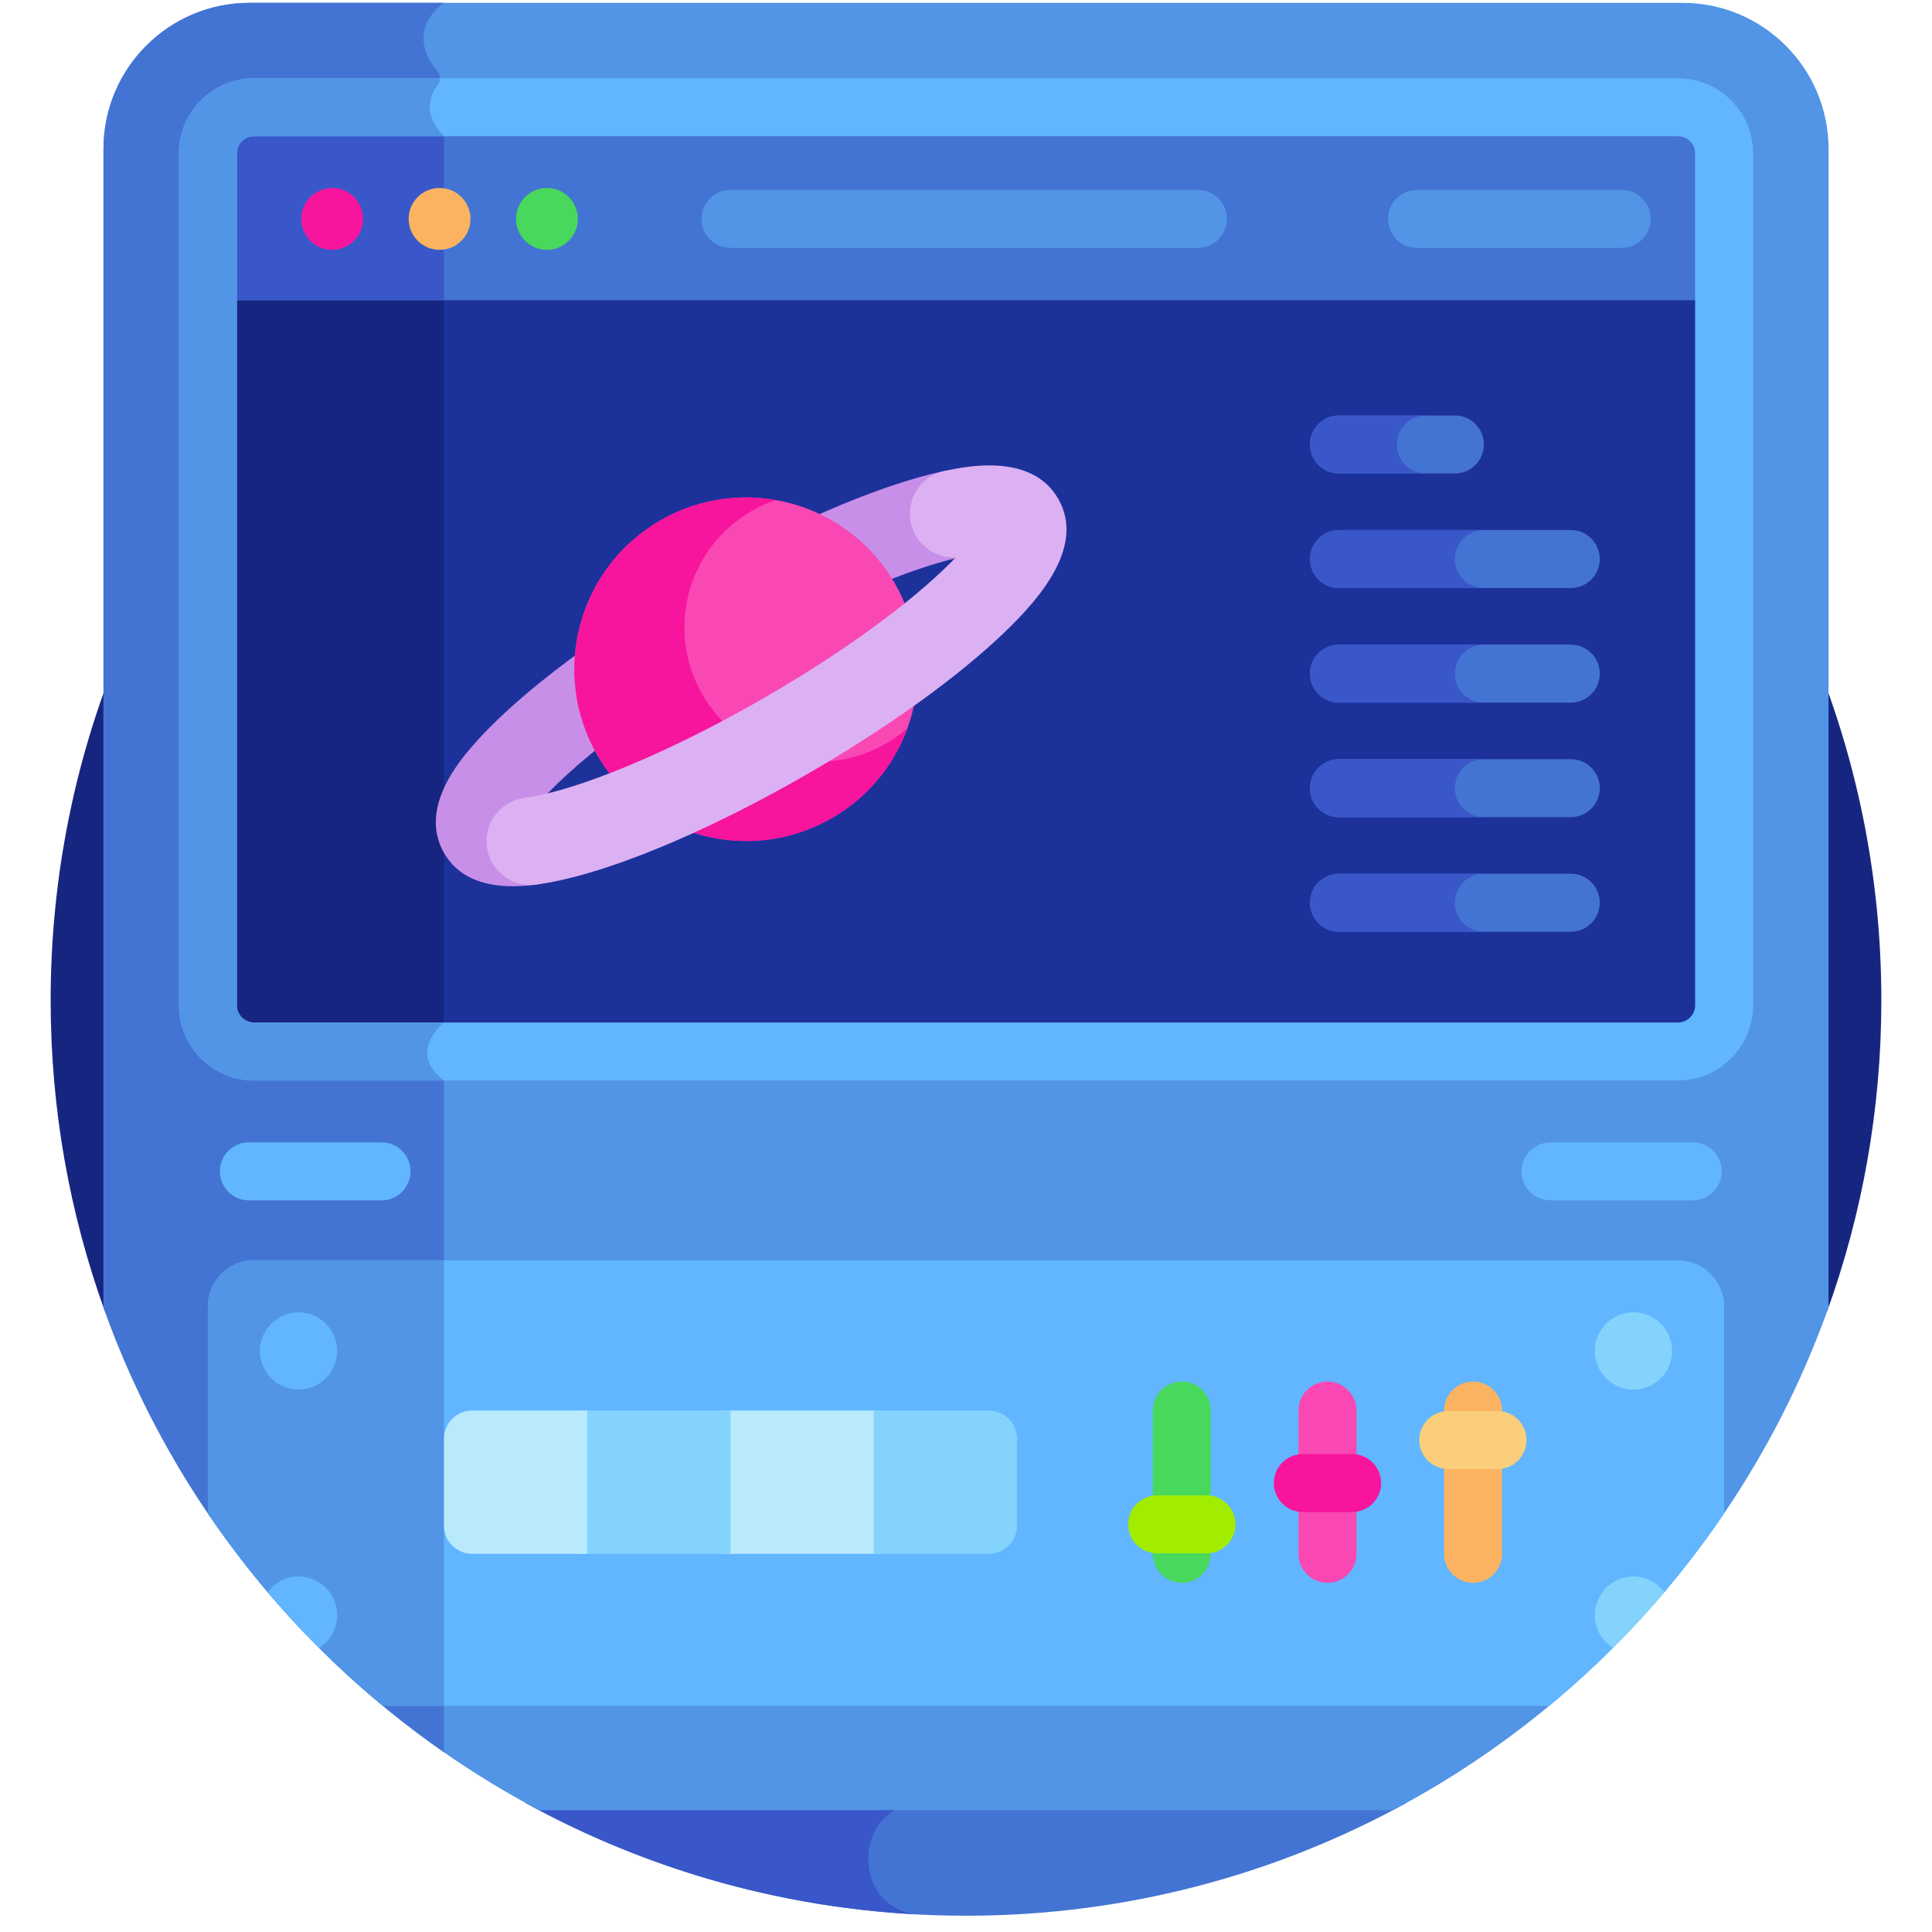 <svg width="101" height="101" viewBox="0 0 101 101" fill="none" xmlns="http://www.w3.org/2000/svg">
<g clip-path="url(#clip0_1_478)">
<path d="M95.521 68.542C97.352 63.47 98.352 58.001 98.352 52.298C98.352 25.87 76.927 4.446 50.5 4.446C24.073 4.446 2.648 25.87 2.648 52.298C2.648 58.001 3.648 63.47 5.479 68.542H95.521Z" fill="#162680"/>
<path d="M27.432 94.229C34.274 98.001 42.135 100.149 50.5 100.149C58.865 100.149 66.726 98.001 73.568 94.229H27.432Z" fill="#4374D3"/>
<path d="M48.161 100.093C44.361 99.91 44.522 94.229 48.326 94.229H27.432C33.917 97.804 41.319 99.92 49.198 100.13C48.851 100.121 48.506 100.11 48.161 100.093Z" fill="#3957C9"/>
<path d="M95.591 60.427V7.785C95.591 3.568 92.172 0.149 87.955 0.149H13.045C8.828 0.149 5.41 3.568 5.41 7.785V68.347C9.45 79.697 17.653 89.071 28.183 94.633H72.817C83.347 89.071 91.55 79.697 95.59 68.347V60.427H95.591Z" fill="#5294E5"/>
<path d="M22.875 4.451C23.045 4.226 23.033 3.917 22.855 3.7C21.054 1.512 23.21 0.149 23.21 0.149H13.045C8.828 0.149 5.41 3.568 5.41 7.785V68.347C8.789 77.84 15.081 85.949 23.21 91.603V7.122C22.052 5.963 22.491 4.961 22.875 4.451Z" fill="#4374D3"/>
<path d="M90.133 68.299C90.133 66.965 89.052 65.884 87.719 65.884H13.281C11.948 65.884 10.867 66.965 10.867 68.299V79.118C13.424 82.89 16.506 86.278 20.008 89.176H80.992C84.494 86.278 87.576 82.89 90.134 79.118V68.299H90.133Z" fill="#61B6FF"/>
<path d="M23.21 65.884H13.281C11.948 65.884 10.867 66.965 10.867 68.299V79.118C13.424 82.89 16.506 86.278 20.008 89.176H23.211V65.884H23.21Z" fill="#5294E5"/>
<path d="M13.281 54.97H87.719C89.052 54.97 90.133 53.889 90.133 52.556V8.021C90.133 6.688 89.052 5.606 87.719 5.606H13.281C11.948 5.606 10.867 6.688 10.867 8.021V52.556C10.867 53.889 11.948 54.97 13.281 54.97Z" fill="#1D319B"/>
<path d="M23.21 5.606H13.281C11.948 5.606 10.867 6.688 10.867 8.021V52.556C10.867 53.889 11.948 54.97 13.281 54.97H23.21V5.606Z" fill="#162680"/>
<path d="M87.719 5.606H13.281C11.948 5.606 10.867 6.688 10.867 8.021V15.694H90.133V8.021C90.133 6.688 89.052 5.606 87.719 5.606Z" fill="#4374D3"/>
<path d="M23.21 5.606H13.281C11.948 5.606 10.867 6.688 10.867 8.021V15.694H23.21V5.606Z" fill="#3957C9"/>
<path d="M88.496 62.752H81.056C80.218 62.752 79.54 62.073 79.54 61.236C79.54 60.398 80.218 59.72 81.056 59.72H88.496C89.333 59.72 90.012 60.398 90.012 61.236C90.012 62.073 89.333 62.752 88.496 62.752Z" fill="#61B6FF"/>
<path d="M84.776 12.96H74.079C73.242 12.96 72.563 12.281 72.563 11.444C72.563 10.606 73.242 9.928 74.079 9.928H84.776C85.613 9.928 86.292 10.606 86.292 11.444C86.292 12.281 85.613 12.96 84.776 12.96Z" fill="#5294E5"/>
<path d="M62.626 12.96H38.189C37.352 12.96 36.673 12.281 36.673 11.444C36.673 10.606 37.352 9.928 38.189 9.928H62.626C63.464 9.928 64.142 10.606 64.142 11.444C64.142 12.281 63.463 12.96 62.626 12.96Z" fill="#5294E5"/>
<path d="M19.944 62.752H13.01C12.172 62.752 11.494 62.073 11.494 61.236C11.494 60.398 12.172 59.72 13.01 59.72H19.944C20.781 59.72 21.46 60.398 21.46 61.236C21.46 62.073 20.781 62.752 19.944 62.752Z" fill="#61B6FF"/>
<path d="M37.706 73.741H46.075V81.23H37.706V73.741Z" fill="#B9E9FD"/>
<path d="M15.606 72.647C14.502 72.647 13.588 71.746 13.588 70.626C13.588 69.338 14.771 68.394 16.003 68.643C16.962 68.838 17.627 69.669 17.627 70.626C17.627 71.748 16.713 72.647 15.606 72.647Z" fill="#61B6FF"/>
<path d="M85.391 72.647C84.272 72.647 83.371 71.728 83.371 70.626C83.371 69.316 84.579 68.398 85.787 68.643C86.773 68.843 87.415 69.702 87.415 70.626C87.415 71.737 86.502 72.647 85.391 72.647Z" fill="#83D3FC"/>
<path d="M85.787 82.453C84.549 82.203 83.372 83.155 83.372 84.436C83.372 85.167 83.757 85.793 84.323 86.147C85.259 85.212 86.153 84.237 87.009 83.227C86.72 82.841 86.294 82.556 85.787 82.453Z" fill="#83D3FC"/>
<path d="M17.365 13.061C16.473 13.061 15.748 12.336 15.748 11.444C15.748 10.402 16.709 9.663 17.681 9.858C18.483 10.03 18.982 10.715 18.982 11.444C18.981 12.328 18.258 13.061 17.365 13.061Z" fill="#F6159C"/>
<path d="M22.979 13.061C22.095 13.061 21.363 12.343 21.363 11.444C21.363 10.559 22.081 9.827 22.979 9.827C23.881 9.827 24.596 10.563 24.596 11.444C24.596 12.331 23.871 13.061 22.979 13.061Z" fill="#FBB362"/>
<path d="M28.594 13.061C27.716 13.061 26.977 12.348 26.977 11.444C26.977 10.542 27.709 9.827 28.594 9.827C29.488 9.827 30.21 10.551 30.21 11.444C30.21 11.868 30.039 12.286 29.737 12.586C29.428 12.895 29.009 13.061 28.594 13.061Z" fill="#48D85C"/>
<path d="M16.003 82.453C15.208 82.293 14.44 82.628 13.991 83.227C14.847 84.236 15.741 85.212 16.677 86.147C17.246 85.79 17.628 85.159 17.628 84.436C17.627 83.478 16.96 82.648 16.003 82.453Z" fill="#61B6FF"/>
<path d="M61.784 82.746C60.947 82.746 60.269 82.068 60.269 81.23V73.741C60.269 72.903 60.947 72.225 61.784 72.225C62.622 72.225 63.3 72.903 63.3 73.741V81.23C63.3 82.068 62.622 82.746 61.784 82.746Z" fill="#48D85C"/>
<path d="M69.397 82.746C68.559 82.746 67.881 82.068 67.881 81.23V73.741C67.881 72.903 68.559 72.225 69.397 72.225C70.234 72.225 70.912 72.903 70.912 73.741V81.23C70.912 82.068 70.234 82.746 69.397 82.746Z" fill="#F948B4"/>
<path d="M77.01 82.746C76.172 82.746 75.494 82.068 75.494 81.23V73.741C75.494 72.903 76.172 72.225 77.01 72.225C77.847 72.225 78.525 72.903 78.525 73.741V81.23C78.525 82.068 77.847 82.746 77.01 82.746Z" fill="#FBB362"/>
<path d="M78.289 76.798H75.713C74.875 76.798 74.197 76.119 74.197 75.282C74.197 74.445 74.875 73.766 75.713 73.766H78.289C79.127 73.766 79.805 74.445 79.805 75.282C79.805 76.119 79.127 76.798 78.289 76.798Z" fill="#FACE7A"/>
<path d="M70.685 79.046H68.109C67.271 79.046 66.593 78.367 66.593 77.531C66.593 76.693 67.271 76.014 68.109 76.014H70.685C71.523 76.014 72.201 76.693 72.201 77.531C72.201 78.367 71.523 79.046 70.685 79.046Z" fill="#F6159C"/>
<path d="M63.072 81.205H60.496C59.658 81.205 58.98 80.526 58.98 79.689C58.98 78.851 59.658 78.173 60.496 78.173H63.072C63.909 78.173 64.588 78.851 64.588 79.689C64.588 80.526 63.909 81.205 63.072 81.205Z" fill="#A2EC00"/>
<path d="M76.057 24.752H69.998C69.161 24.752 68.482 24.074 68.482 23.236C68.482 22.399 69.161 21.721 69.998 21.721H76.057C76.895 21.721 77.573 22.399 77.573 23.236C77.573 24.074 76.895 24.752 76.057 24.752Z" fill="#4374D3"/>
<path d="M73.027 23.236C73.027 22.399 73.706 21.721 74.543 21.721H69.998C69.161 21.721 68.482 22.399 68.482 23.236C68.482 24.074 69.161 24.752 69.998 24.752H74.543C73.706 24.752 73.027 24.074 73.027 23.236Z" fill="#3957C9"/>
<path d="M82.117 30.741H69.998C69.161 30.741 68.482 30.063 68.482 29.225C68.482 28.388 69.161 27.71 69.998 27.71H82.117C82.954 27.71 83.632 28.388 83.632 29.225C83.632 30.063 82.954 30.741 82.117 30.741Z" fill="#4374D3"/>
<path d="M82.117 36.731H69.998C69.161 36.731 68.482 36.052 68.482 35.215C68.482 34.377 69.161 33.699 69.998 33.699H82.117C82.954 33.699 83.632 34.377 83.632 35.215C83.632 36.052 82.954 36.731 82.117 36.731Z" fill="#4374D3"/>
<path d="M82.117 42.72H69.998C69.161 42.72 68.482 42.041 68.482 41.204C68.482 40.366 69.161 39.688 69.998 39.688H82.117C82.954 39.688 83.632 40.366 83.632 41.204C83.632 42.041 82.954 42.72 82.117 42.72Z" fill="#4374D3"/>
<path d="M82.117 48.709H69.998C69.161 48.709 68.482 48.03 68.482 47.193C68.482 46.355 69.161 45.677 69.998 45.677H82.117C82.954 45.677 83.632 46.355 83.632 47.193C83.632 48.03 82.954 48.709 82.117 48.709Z" fill="#4374D3"/>
<path d="M76.057 29.226C76.057 28.388 76.736 27.71 77.573 27.71H69.998C69.161 27.71 68.482 28.388 68.482 29.226C68.482 30.063 69.161 30.742 69.998 30.742H77.573C76.736 30.741 76.057 30.063 76.057 29.226Z" fill="#3957C9"/>
<path d="M76.057 35.215C76.057 34.377 76.736 33.699 77.573 33.699H69.998C69.161 33.699 68.482 34.377 68.482 35.215C68.482 36.052 69.161 36.731 69.998 36.731H77.573C76.736 36.731 76.057 36.052 76.057 35.215Z" fill="#3957C9"/>
<path d="M76.057 41.204C76.057 40.366 76.736 39.688 77.573 39.688H69.998C69.161 39.688 68.482 40.366 68.482 41.204C68.482 42.041 69.161 42.72 69.998 42.72H77.573C76.736 42.72 76.057 42.041 76.057 41.204Z" fill="#3957C9"/>
<path d="M76.057 47.193C76.057 46.355 76.736 45.677 77.573 45.677H69.998C69.161 45.677 68.482 46.355 68.482 47.193C68.482 48.03 69.161 48.709 69.998 48.709H77.573C76.736 48.709 76.057 48.03 76.057 47.193Z" fill="#3957C9"/>
<path d="M26.811 46.33C25.088 46.33 23.883 45.75 23.218 44.6C21.839 42.212 24.117 39.651 24.865 38.81C26.209 37.299 28.24 35.56 30.739 33.78C31.769 33.047 33.197 33.286 33.931 34.316C34.664 35.346 34.424 36.775 33.394 37.508C30.806 39.352 29.243 40.796 28.355 41.777C29.205 42.021 29.871 42.748 29.993 43.68C30.156 44.934 29.273 46.083 28.02 46.246C27.593 46.302 27.189 46.33 26.811 46.33Z" fill="#C78FE8"/>
<path d="M42.883 31.66C42.018 31.66 41.191 31.167 40.804 30.331C40.274 29.184 40.773 27.823 41.921 27.293C44.77 25.975 47.349 25.051 49.379 24.62C50.614 24.357 51.831 25.147 52.093 26.383C52.355 27.62 51.566 28.835 50.33 29.098C48.654 29.453 46.349 30.288 43.842 31.448C43.531 31.591 43.204 31.66 42.883 31.66Z" fill="#C78FE8"/>
<path d="M46.781 30.497C44.301 26.202 38.81 24.73 34.516 27.21C30.221 29.69 28.749 35.181 31.229 39.476C33.709 43.77 39.2 45.241 43.495 42.762C47.789 40.282 49.26 34.791 46.781 30.497Z" fill="#F948B4"/>
<path d="M46.308 38.877C42.951 40.816 38.658 39.665 36.719 36.307C34.78 32.95 35.931 28.657 39.289 26.718C39.699 26.481 40.125 26.291 40.557 26.144C38.552 25.791 36.417 26.114 34.516 27.211C30.222 29.69 28.75 35.182 31.23 39.477C33.709 43.771 39.201 45.243 43.495 42.763C45.396 41.666 46.742 39.978 47.44 38.065C47.096 38.367 46.72 38.64 46.308 38.877Z" fill="#F6159C"/>
<path d="M27.72 46.266C26.589 46.266 25.605 45.426 25.454 44.273C25.29 43.02 26.173 41.871 27.426 41.708C30.154 41.351 35.063 39.303 39.936 36.49C45.016 33.557 48.315 30.867 49.961 29.145C48.857 29.193 47.852 28.447 47.615 27.334C47.354 26.097 48.143 24.882 49.38 24.62C50.504 24.381 53.924 23.656 55.317 26.068C56.812 28.657 54.165 31.547 52.045 33.495C49.61 35.732 46.122 38.204 42.224 40.455C36.708 43.639 31.398 45.804 28.02 46.246C27.919 46.259 27.819 46.266 27.72 46.266Z" fill="#DCB1F3"/>
<path d="M87.719 56.486H13.281C11.114 56.486 9.351 54.722 9.351 52.555V8.021C9.351 5.854 11.114 4.091 13.281 4.091H87.719C89.886 4.091 91.649 5.854 91.649 8.021V52.556C91.649 54.723 89.886 56.486 87.719 56.486ZM13.281 7.122C12.786 7.122 12.383 7.525 12.383 8.021V52.556C12.383 53.051 12.786 53.454 13.281 53.454H87.719C88.214 53.454 88.617 53.051 88.617 52.556V8.021C88.617 7.525 88.214 7.122 87.719 7.122H13.281Z" fill="#61B6FF"/>
<path d="M51.697 81.23H45.678V73.741H51.697C52.509 73.741 53.167 74.399 53.167 75.211V79.76C53.167 80.572 52.509 81.23 51.697 81.23Z" fill="#83D3FC"/>
<path d="M30.122 73.741H38.189V81.23H30.122V73.741Z" fill="#83D3FC"/>
<path d="M30.699 81.23H24.681C23.869 81.23 23.21 80.572 23.21 79.76V75.211C23.21 74.399 23.869 73.741 24.681 73.741H30.699V81.23Z" fill="#B9E9FD"/>
<path d="M23.21 53.454H13.281C12.786 53.454 12.383 53.051 12.383 52.556V8.021C12.383 7.525 12.786 7.122 13.281 7.122H23.21C22.052 5.963 22.491 4.961 22.875 4.451C22.956 4.343 22.994 4.217 22.994 4.091H13.281C11.114 4.091 9.351 5.854 9.351 8.021V52.556C9.351 54.723 11.114 56.486 13.281 56.486H23.21C21.238 54.991 23.21 53.454 23.21 53.454Z" fill="#5294E5"/>
</g>
<defs>
<clipPath id="clip0_1_478">
<rect width="100" height="100" fill="white" transform="translate(0.5 0.149)"/>
</clipPath>
</defs>
</svg>
